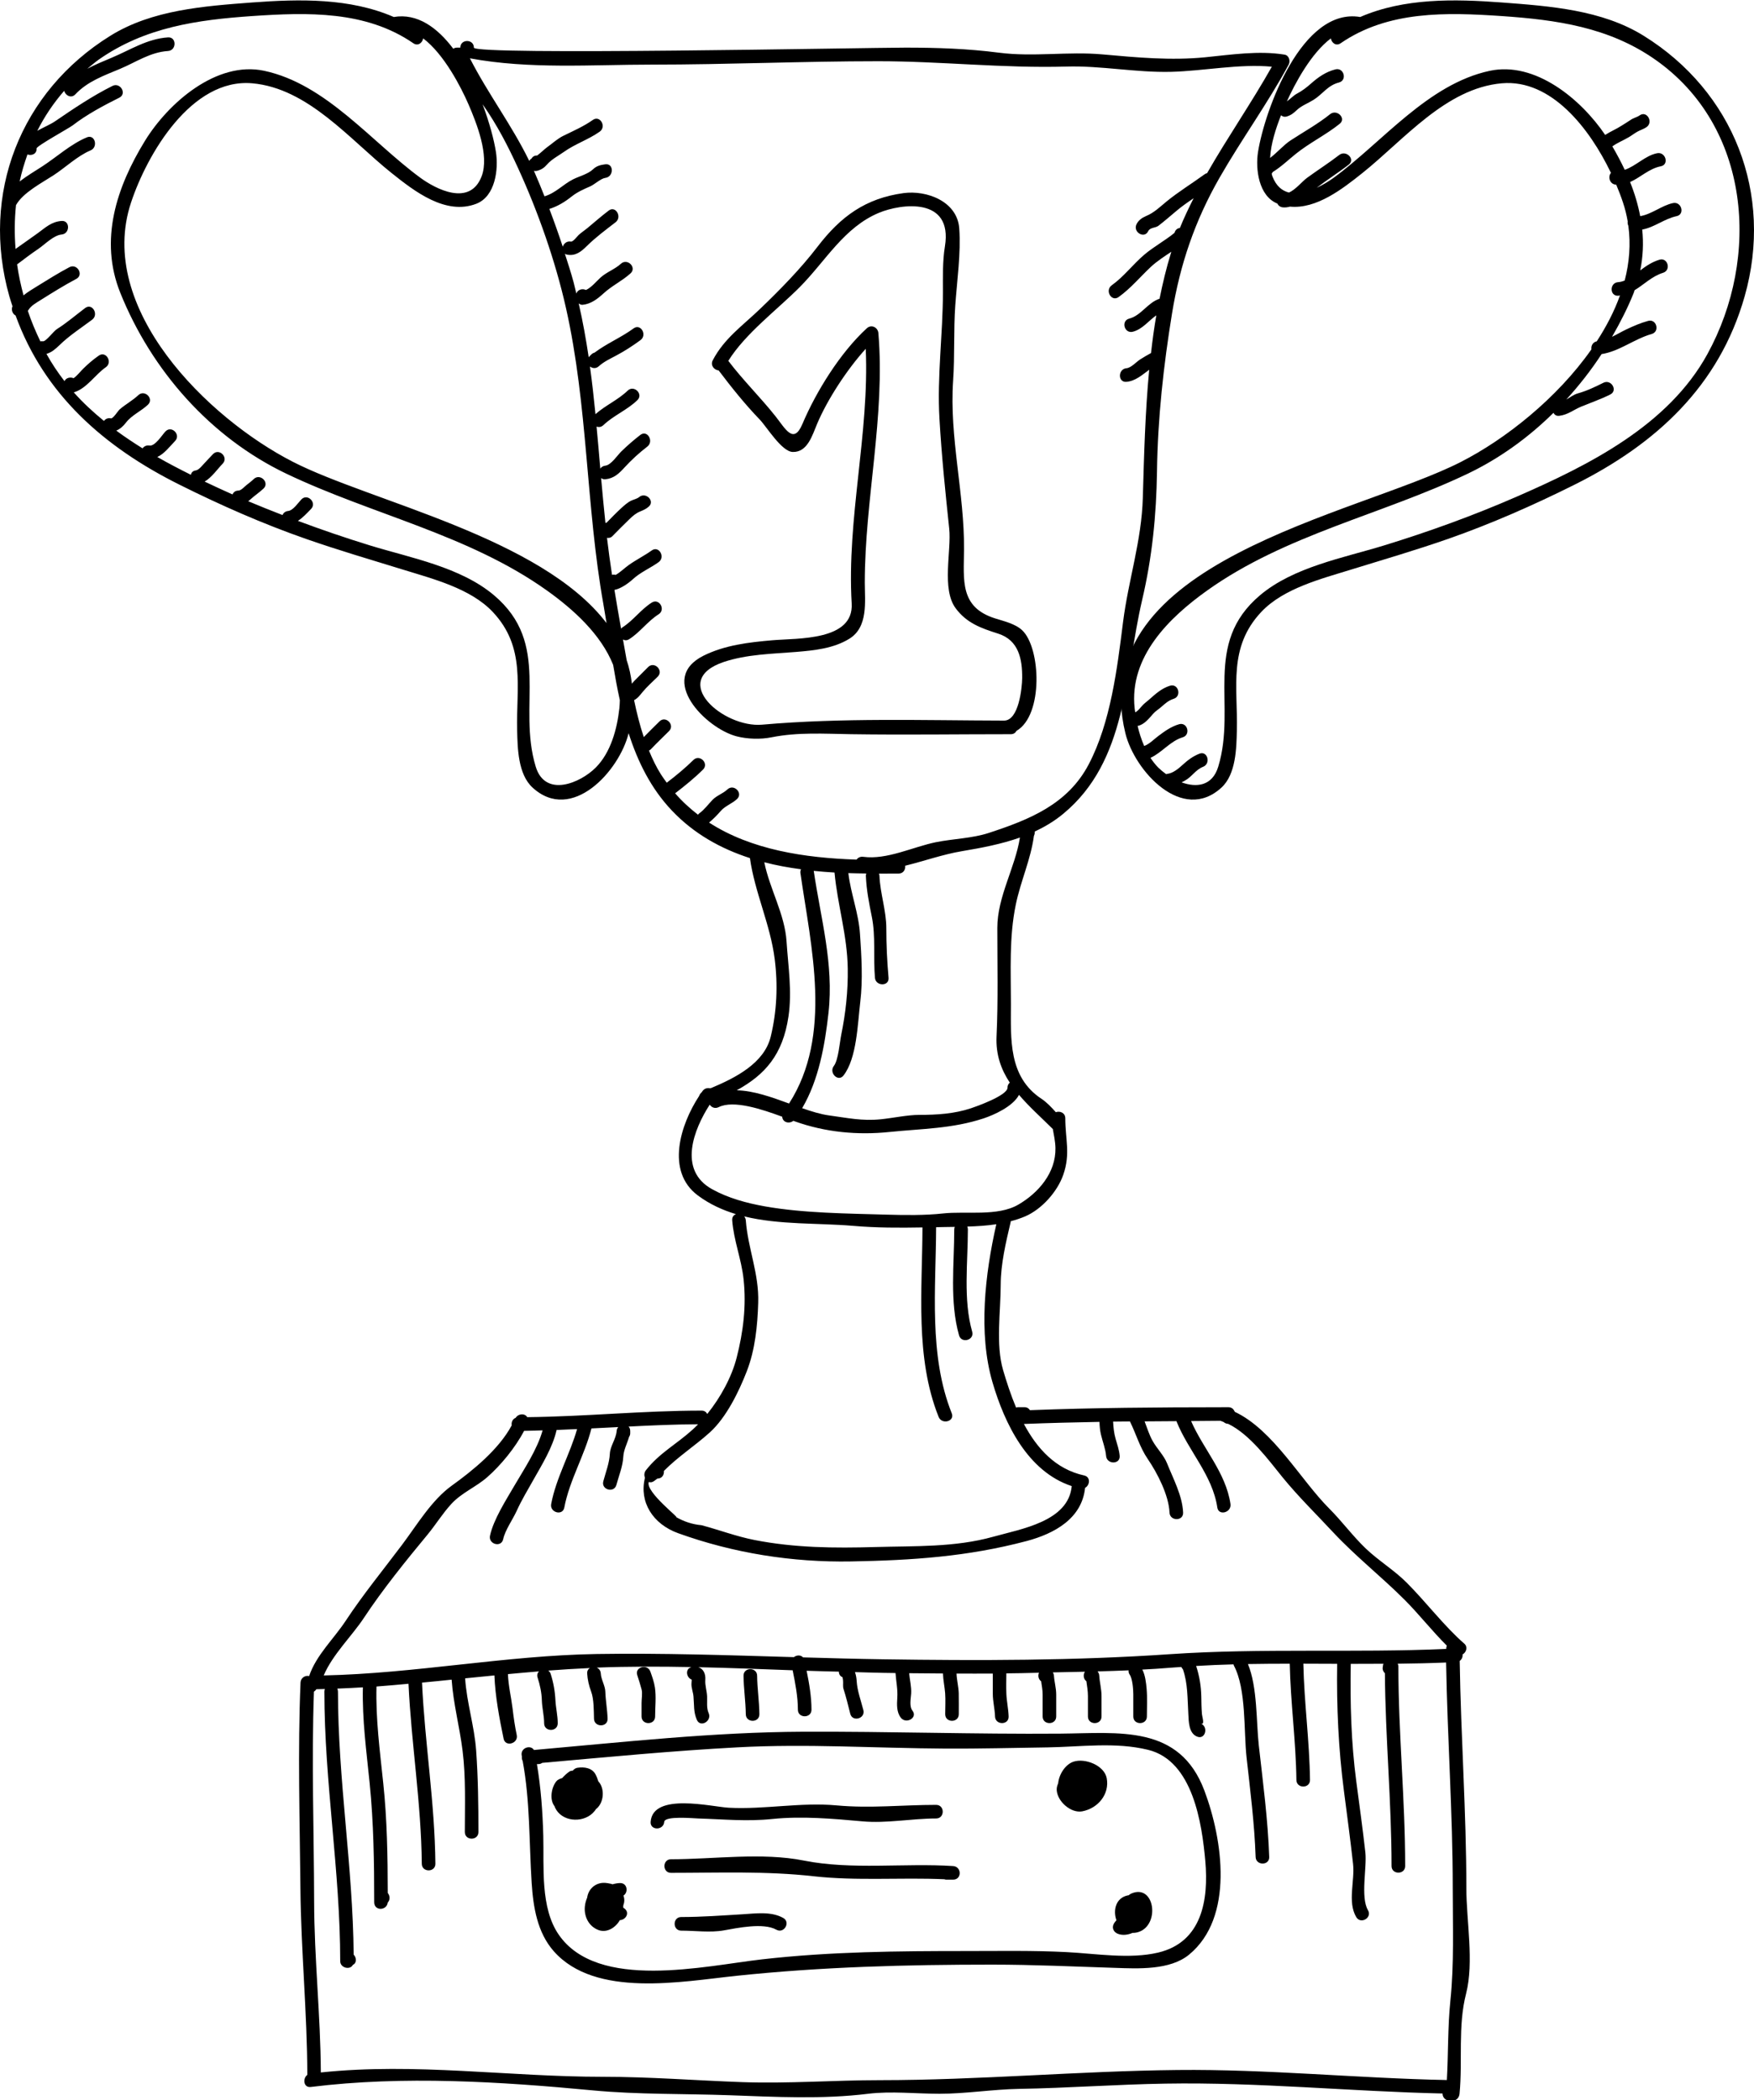 <?xml version="1.0" encoding="UTF-8"?>
<!DOCTYPE svg PUBLIC "-//W3C//DTD SVG 1.1//EN" "http://www.w3.org/Graphics/SVG/1.1/DTD/svg11.dtd">
<!-- Creator: CorelDRAW 2020 (64-Bit) -->
<svg xmlns="http://www.w3.org/2000/svg" xml:space="preserve" width="76.2mm" height="91.233mm" version="1.1" style="shape-rendering:geometricPrecision; text-rendering:geometricPrecision; image-rendering:optimizeQuality; fill-rule:evenodd; clip-rule:evenodd"
viewBox="0 0 7619.98 9123.34"
 xmlns:xlink="http://www.w3.org/1999/xlink"
 xmlns:xodm="http://www.corel.com/coreldraw/odm/2003">
 <defs>
  <style type="text/css">
   <![CDATA[
    .fil0 {fill:black;fill-rule:nonzero}
   ]]>
  </style>
 </defs>
 <g id="Слой_x0020_1">
  <g id="_2108085437888">
   <path class="fil0" d="M4362.66 3130.32c-350.76,-0.77 -704.24,-12.76 -1052.06,17.76 -167.14,14.7 -407.19,-191.35 -166.18,-272.43 99.61,-33.33 210.32,-35.18 314.25,-43.58 79.01,-6.55 161.73,-14.83 230.36,-56.77 83.89,-51 67.89,-162.69 67.89,-244.08 0,-360.33 89.36,-723.42 59.06,-1084.09 -2.28,-25.61 -30.73,-39.11 -50.44,-20.91 -114.75,105.35 -219.45,273.47 -279.62,415.68 -38.46,90.87 -74.1,20.48 -116.57,-33.11 -65.05,-82.16 -142.43,-157.99 -205.31,-241.26 74.31,-119.42 213.46,-222.61 311,-321.02 112.13,-113.08 191.88,-259.42 344.53,-322.53 94.05,-38.79 320.7,-70.82 285.49,146.35 -10.69,65.48 -8.49,133.49 -8.62,199.62 -0.31,182.86 -25.91,365.47 -15.13,548.85 9.26,159.96 25.51,318.08 42.38,477.4 10.25,96.09 -34.1,262.82 28.13,346.28 47.51,64.06 109.28,86.18 184.03,109.93 90.44,28.66 105.48,111.47 104.84,193.2 -0.56,43.27 -14.74,183.94 -78.03,184.71zm77.81 -392.61c-29.87,-28.11 -80.09,-39.45 -117.9,-51.43 -153.76,-48.71 -135.56,-165.41 -134.48,-298.56 1.97,-244.97 -64.19,-487.72 -47.39,-733.77 7.42,-108.97 1.64,-218.68 9.36,-327.87 7.63,-108.33 24.96,-226.22 17.24,-333.87 -8.4,-117.46 -141.47,-167.04 -242.56,-153.2 -164.23,22.55 -272.22,101.22 -372.14,231.53 -73.88,96.65 -164.41,188.85 -252.23,272.96 -75.86,72.68 -154.74,127.38 -203.89,221.65 -11.64,22.21 6.65,42.5 25.52,44.01 55.35,73.11 114.84,147.55 178.37,213.25 29.97,30.95 95.11,139.37 143.38,141 64.62,2.07 85.44,-73.32 106.57,-123.24 43.27,-102.55 127.72,-233.2 210.74,-324.84 16.13,368.98 -82.81,736.95 -61.03,1106.33 9.48,162.9 -234.59,150.27 -344.74,159.75 -101.9,8.8 -206.73,21.04 -299.11,67.12 -201.82,101.34 10.34,315.89 144.37,350.33 46.51,11.98 103.96,13.62 150.57,4.23 115.83,-23.1 229.59,-15.35 346.75,-13.62 230.88,3.4 462.45,0 693.89,0 12.08,0 19.92,-6.3 24.28,-14.49 117.68,-68.2 105.6,-361.32 24.43,-437.27z"/>
   <path class="fil0" d="M7417.49 1538.43c-170.41,310.33 -515.52,482.5 -826.71,618.4 -189.28,82.69 -382.15,152.53 -579.58,213.13 -176,53.83 -391.62,93.28 -536.89,215.62 -251.15,211.83 -100.45,477.5 -181.87,745.11 -25.69,84.44 -94.45,91.42 -159.19,68.01 5.13,-2.75 10.13,-5.47 15.38,-8.18 28.97,-15.91 45.96,-46.95 77.9,-59.4 34.87,-13.62 19.74,-70.83 -15.78,-56.99 -28.36,11.12 -51.34,28.45 -73.58,48.93 -16.89,15.6 -42.16,36.51 -66.25,38.7 -1.73,0.09 -2.94,0.87 -4.67,1.42 -12.75,-9.17 -24.64,-19.09 -34.65,-28.88 -12.54,-12.76 -23.54,-27.03 -33.58,-42.07 49.49,-22.55 86.64,-73.33 139.71,-89.14 36.6,-10.78 21.03,-67.67 -15.6,-56.86 -34.75,10.22 -62.08,30.17 -90.66,51.52 -16,11.89 -39.44,35.73 -60.78,42.93 -12.11,-27.98 -21.69,-57.42 -28.54,-87.16 28.75,-5.13 49.88,-32.81 68.07,-53.41 9.61,-10.87 23.88,-19.49 35,-29.28 16.12,-14.39 32.25,-28.45 53.28,-35 36.29,-11.12 20.91,-68.2 -15.81,-56.86 -36.82,11.3 -63.85,36.6 -92.17,61.56 -10.47,9.05 -20.82,16.34 -29.75,26.69 -7.97,8.92 -17.67,22.02 -29.09,27.24 -0.78,-5.78 -1.64,-11.65 -2.41,-17.21 -24.5,-223.5 148.84,-393.38 314.25,-511.5 340.41,-243.3 760.14,-329.94 1133.02,-508.1 138.84,-66.47 263.47,-157 372.35,-264.33 4.23,8.49 12.2,14.61 25.05,13.06 37.72,-4.45 62.33,-26.47 96.43,-40.43 42.16,-17.21 83.89,-31.69 125.1,-52.17 34.31,-17.02 4.26,-67.89 -29.75,-51 -36.17,18.07 -72.03,35.31 -111.13,46.18 -18.01,5.04 -33.58,17.33 -50.13,26.72 56.21,-61.68 107.86,-127.51 153.42,-197.47 77.03,-11.64 142.64,-66.25 217.6,-87.25 36.6,-10.26 21.13,-67.25 -15.69,-56.9 -33.36,9.14 -64.62,22.77 -95.57,37.5 -20.17,9.57 -40.21,21.68 -61.03,31.6 35.55,-61.81 68.01,-125.22 94.39,-191.14 1.52,-3.83 2.29,-7.63 3.68,-11.33 40.99,-24.62 75.64,-60.91 123.46,-75.52 36.41,-11.12 20.81,-68.11 -15.69,-56.87 -31.6,9.58 -57.21,26.69 -83.25,46.3 11.99,-59.61 14.71,-118.88 8.62,-177.38 52.29,-9.27 96.65,-47.08 149.37,-58.2 37.16,-7.72 21.47,-64.71 -15.69,-56.86 -48.89,10.35 -93.15,49.02 -142.51,56.77 -9.58,-50.04 -24.31,-99.7 -43.93,-148.1 45.01,-19.93 82.85,-58.63 133.38,-68.42 37.28,-6.98 21.37,-63.97 -15.79,-56.77 -50.99,9.7 -92.72,56.12 -140.78,72.03 -16.34,-34.44 -34.23,-68.45 -53.84,-101.68 21.59,-15.79 45.99,-25.18 69.75,-39.02 13.52,-7.72 25.72,-17.54 39.22,-25.05 12.85,-7.19 27.37,-11.21 39.57,-19.73 30.83,-21.78 1.42,-72.99 -29.87,-51 -12.2,8.62 -27.12,11.03 -39.44,19.86 -12.54,8.71 -26.26,16.65 -39.35,25.05 -23.63,15.35 -48.16,25.05 -71.05,40 -105.69,-156.17 -304.42,-320.7 -501.67,-278.42 -268.69,57.76 -464.62,308.17 -677.43,464.3 -19.4,14.06 -45.53,30.61 -74.41,43.93 45.44,-35 94.24,-65.61 139.67,-100.91 30.09,-23.54 -11.98,-64.96 -41.6,-41.73 -45.13,34.87 -93.28,65.36 -139.37,99.05 -22.79,16.87 -49.48,51 -78.79,64.16 -30.06,-7.38 -55.91,-28.33 -72.03,-70.4 -1.42,-3.67 -2.07,-7.84 -3.15,-11.64 1.85,-2.07 3.15,-4.7 4.57,-7.2 35.86,-21.77 68.66,-53.59 100.69,-79.22 60.05,-48.16 130.1,-81.92 190.36,-130.32 29.63,-23.75 -12.41,-65.36 -41.94,-41.6 -53.5,42.93 -113.67,76.04 -171.09,113.54 -29.31,18.84 -58.5,53.06 -89.45,76.48 3.15,-61.56 25.39,-129.76 47.51,-185.45 6.2,5.56 14.7,8.49 25.39,5.22 17.63,-5.22 29.31,-14.49 42.5,-27.12 20.14,-19.4 49.36,-30.09 72.77,-44.7 40.43,-25.05 61.47,-62.98 111.04,-75.7 36.94,-9.61 21.25,-66.6 -15.69,-56.9 -40.87,10.47 -73.54,33.02 -104.83,60.7 -20.27,17.97 -39.23,32.58 -63.42,45.43 -13.06,6.98 -28.1,22.77 -42.37,32.9 34.65,-77.04 104.92,-209.08 191.13,-273.7 3.03,18.97 22.11,34.97 42.25,21.25 206.95,-142.33 459.74,-134.48 700.32,-118.24 238.85,16.47 465.17,48.37 665.78,188.64 415.38,290.28 458.75,858.86 227.31,1279.98zm-276.32 -1382.75c-182,-113.32 -408.87,-129.14 -616.77,-144.92 -207.35,-15.48 -424.74,-19.62 -615.19,63.1 -252.91,-42.93 -414.85,404.26 -443.95,586.43 -11.64,74.1 2.63,190.8 83.8,223.94 4.35,8.37 11.98,15.35 23.88,16.56 10.78,1.08 21.12,-0.34 31.16,-3.16 115.4,11.22 228.72,-77.37 314.56,-145.91 180.45,-143.84 362.1,-368.52 605.74,-389.89 214.58,-18.85 381.71,196.13 474.13,389.24 -13.84,15.57 -6.65,48.93 21.56,51.21 0.43,0.22 0.98,0 1.32,0 11.31,26.82 21.25,52.64 29.19,76.91 9.27,27.37 15.91,55.05 20.7,82.6 -0.87,6.33 0,13.19 2.84,19.18 10.78,80 4.35,159.75 -15.91,237.65 -9.14,3.71 -18.41,6.42 -28.23,7.1 -37.9,2.07 -38.24,61.13 0,59.06 2.72,-0.22 5.03,-0.99 7.75,-1.42 -24.52,68.63 -59.27,135.44 -100.91,199.41 -17.63,3.58 -25.39,20.14 -23.19,34.87 -148.97,212.57 -373.34,390.21 -566.95,489.02 -454.29,231.87 -1640.16,430.85 -1457.74,1178.45 40,163.89 247.47,392.83 417.75,236.02 62.77,-57.86 64.87,-170.63 66.6,-248.65 4.48,-187.73 -38.8,-360.46 106.25,-514.31 96.43,-102.33 261.19,-143.84 389.43,-183.6 140.57,-43.27 281.79,-84.69 420.82,-133.15 187.3,-65.39 372.66,-147.12 550.17,-235.71 354.99,-177.08 628.5,-429.09 739.11,-817.35 126.95,-446.11 -47.84,-890.33 -437.92,-1132.68z"/>
   <path class="fil0" d="M6300.8 8693.19c-11.64,114.84 -8.71,228.81 -15.13,342.79 -389.56,-7.72 -779.42,-47.72 -1170.4,-43.58 -430.73,4.48 -861.45,44.13 -1292,44.13 -200.49,0 -398.79,15.7 -600.39,8.5 -200.71,-7.29 -402.41,-23.1 -602.99,-23.1 -410.93,0 -815.28,-62.12 -1226.09,-18.85 -1.3,-248.46 -28.66,-494.69 -29.1,-743.59 -0.64,-303.78 -11.64,-607.37 -0.86,-910.81 4.23,-2.63 7.85,-6.12 10.56,-10.38 12.33,-0.09 24.62,-0.74 36.95,-0.96 -1.43,3.15 -2.2,6.86 -2.2,11.09 0,392.74 68.88,780.1 68.88,1171.39 0,29.43 43.37,39.44 55.01,15.81 17.45,-7.97 16.25,-30.86 3.4,-44.36 -3.27,-382.26 -68.23,-759.71 -68.23,-1142.84 0,-5 -1.17,-9.14 -2.94,-12.85 37.16,-1.3 74.1,-3.49 111.17,-5.56 -3.27,141.22 15.35,275.37 29.4,415.81 17.43,172.94 19.83,344.55 19.83,518.14 0,38.15 54.27,37.04 58.85,0.99 11.67,-12.66 9.35,-30.52 0,-41.51 -0.31,-159.88 -2.72,-318.52 -19.62,-477.62 -14.7,-141.53 -33.02,-277.18 -29.31,-419.39 46.42,-3.27 92.72,-7.75 139.06,-11.89 12.29,260.97 55.35,519.34 57.73,782.04 0.33,38.03 59.39,38.03 59.05,0 -2.38,-264.46 -45.87,-524.56 -58.07,-787.05 43.06,-3.92 85.75,-8.49 128.68,-12.85 7.32,104.16 34.44,204.2 47.41,307.71 14.71,116.38 9.92,237.21 9.92,354.25 0,38.36 59.06,38.36 59.06,0 0,-118.24 -1.42,-236.23 -9.92,-354.25 -7.5,-105.92 -40.96,-207.26 -47.84,-313.48 42.41,-4.26 84.88,-8.62 127.16,-12.63 3.49,90.74 21.68,186.65 40,275.02 7.51,37.16 64.62,21.25 57.08,-15.82 -8.06,-38.02 -13.5,-76.38 -18.07,-115.27 -6.11,-50.01 -18.41,-98.93 -20.17,-149.62 44.79,-4.35 89.92,-8.06 134.8,-11.86 -6.21,6.3 -9.7,15.48 -6,26.69 10.47,32.89 17.67,65.48 18.54,100.35 1.08,33.11 9.91,65.05 9.91,98.5 0,38.15 59.06,38.15 59.06,0 0,-33.76 -8.06,-65.26 -9.92,-98.5 -1.97,-40.09 -8.49,-77.8 -20.69,-115.95 -2.07,-6.86 -6.12,-11.21 -10.6,-14.58 60.27,-4.69 120.53,-8.18 181.01,-11.03 -7.29,4.48 -12.54,12.02 -11.9,23.45 1.55,26.9 7.63,53.16 17.12,78.45 12.32,33.24 11.55,82.69 12.54,118.46 0.98,37.9 60.04,38.02 59.05,0 -1.2,-39.57 -8.61,-78.58 -9.91,-118.15 -0.77,-26.04 -18.19,-51.43 -19.71,-78.76 -0.77,-12.98 -8.31,-21.25 -17.54,-25.3 0.21,0 0.52,-0.09 0.86,-0.09 136.65,-5.22 273.61,-5.01 410.69,-2.29 -28.76,7.63 -22.68,45.78 1.08,54.58 0.12,0.56 -0.1,0.65 0,1.11 -0.31,5.01 -0.65,10.01 -1.08,14.8 -1.42,18.75 7.19,38.14 8.71,57.11 3.39,36.82 -0.53,67.46 14.82,102.08 15.48,34.66 66.35,4.61 51,-29.96 -9.92,-21.99 -5.65,-48.71 -6.64,-72.12 -0.99,-24.4 -9.49,-47.51 -7.76,-71.91 2.07,-27.58 -9.26,-48.49 -30.39,-55.16 136.52,3.06 273.29,8.31 409.82,13.4 11.43,55.91 22.76,115.18 22.76,171.31 0,38.14 59.06,38.14 59.06,0 0,-56.56 -9.79,-113.42 -21.13,-169.24 46.64,1.76 93.5,2.53 140.14,3.92 -0.22,10.26 4.79,19.53 15.69,24.1 0.22,0.65 -0.12,0.43 0.31,1.63 1.2,4.7 1.98,9.58 2.19,14.61 0.99,10.66 -1.54,23.85 1.86,34.32 11.33,35.64 20.38,72.03 29.4,108.32 9.27,36.82 66.26,21.22 56.99,-15.69 -10.56,-41.76 -26.78,-84.14 -29.19,-126.95 -0.65,-12.41 -2.93,-26.03 -7.41,-38.36 41.42,0.99 82.93,2.72 124.1,3.28 17.46,0.21 34.78,0.52 52.08,0.74 2.53,36.41 10.38,71.38 7.75,108.1 -1.85,28.88 -3.36,61.69 15.26,85.87 22.98,29.62 74.19,0.31 51,-29.87 -15.17,-19.7 -7.42,-51.86 -5.99,-75.05 1.73,-29.66 -6.21,-58.84 -8.71,-88.28 48.8,0.65 97.82,0.99 146.87,1.2 0.86,28.67 7.19,56.87 9.48,85.44 2.16,30.27 0.21,61.22 0.21,91.52 0,38.15 59.06,38.15 59.06,0 0,-30.52 0.34,-61 -0.21,-91.52 -0.87,-28.57 -8.62,-56.34 -9.58,-85.1 52.51,0.31 104.93,0.31 157.56,0l0 88.03c0,32.9 8.71,65.39 9.7,98.5 1.17,38.03 60.26,38.15 59.05,0 -0.98,-33.11 -8.49,-65.38 -9.82,-98.5 -1.2,-29.53 -0.31,-59.27 -0.09,-88.92 42.81,-0.43 85.19,-1.08 128.03,-2.38 4.57,-0.22 9.14,-0.22 13.84,-0.34 -5.56,12.76 -2.41,28.66 9.26,37.16 2.81,18.75 6.52,37.8 6.52,57.54l0 95.44c0,38.15 58.96,38.15 58.96,0l0 -95.44c0,-28.23 -7.96,-54.05 -9.82,-81.73 -0.21,-5.22 -2.16,-9.91 -4.57,-14.48 46.09,-1.12 92.51,-2.07 139.15,-2.97 -8.49,12.88 -6.52,31.94 6.33,41.42 3.06,21.34 6.77,42.72 6.77,64.62l0 88.58c0,38.15 59.05,38.15 59.05,0l0 -88.58c0,-30.18 -8.06,-58.72 -9.82,-88.59 -0.31,-7.19 -3.27,-13.74 -7.41,-18.84 45,-1.11 90.01,-2.75 134.92,-4.6 -0.99,5.77 0,12.11 4.57,18.66 12.41,17.54 15.69,64.49 15.69,85.09l0 96.86c0,38.15 59.06,38.15 59.06,0 0,-39.78 2.28,-80.52 -1.09,-120.09 -2.31,-25.91 -5.89,-59.58 -18.74,-83.76 39.75,-2.2 79.53,-4.27 118.76,-7.76 16.89,-1.51 33.88,-2.28 50.9,-3.49 1.61,3.93 3.8,7.32 6.74,9.82 21.68,62.43 19.52,127.82 23.44,193.21 1.94,34.19 1.3,84.66 38.33,99.46 35.55,14.39 50.56,-42.72 15.82,-56.78 19.05,7.76 5.99,-27.76 4.91,-42.68 -1.98,-24.74 -2.41,-49.48 -2.72,-74.23 -0.77,-45.31 -8.19,-90.43 -22.36,-133.25 54.05,-3.39 108.2,-5.46 162.46,-6.98 0.65,1.64 0.65,3.37 1.43,5.13 54.7,101.78 42.5,285.37 55.13,398.58 16.12,144.49 34.32,287.56 39.44,433.13 1.21,37.93 60.27,38.03 58.97,0 -5.69,-163.76 -27.15,-323.51 -45.34,-486.08 -11.22,-101.89 -5.44,-251.92 -47.08,-352.18 60.6,-1.2 121.08,-1.29 181.65,-1.42 3.49,168.8 26.81,336.15 28.88,504.95 0.44,38.15 59.49,38.15 59.06,0 -2.07,-168.89 -25.39,-336.27 -28.88,-505.04 49.05,0.09 97.98,0.31 146.9,0.52 -2.84,184.59 5.65,370.6 29.62,553.76 13.84,104.74 27.59,209.97 39.45,315.02 8.49,74.23 -25.18,165.19 13.83,231.44 19.31,32.81 70.3,3.06 51,-29.83 -33.33,-56.78 -3.92,-185.79 -11.43,-251.61 -11.55,-103.2 -26.04,-206.49 -39.57,-309.47 -22.11,-167.81 -26.9,-339.86 -23.84,-509.09 47.5,0.12 94.89,-0.22 142.39,-0.43 -0.96,1.98 -1.73,3.92 -2.07,5.9 -0.43,2.81 -0.86,5.77 -1.3,8.71 -1.73,11.21 2.72,20.17 9.36,26.69 1.86,279.71 28.88,558.44 28.88,837.51 0,38.12 59.18,38.12 59.18,0 0,-288.76 -29.52,-576.85 -29.52,-866.18 0,-5 -1.3,-9.14 -2.94,-12.85 70.15,-0.77 140.45,-2.28 210.28,-5.22 5.56,326.24 28.79,653.12 28.79,979.05 0,165.53 6.43,328.43 -10.38,491.98zm-4720.01 -1664.66c82.04,-124.33 182.83,-248.65 277.41,-362.96 35.73,-43.49 64.83,-91.31 103.19,-132.94 44.7,-48.16 106.47,-72.81 155.06,-115.28 58.96,-51.76 121.73,-127.72 160.4,-201.48 26.9,-0.21 53.5,-1.54 80.43,-2.19 -23.44,83.46 -80.43,168.15 -122.16,239.63 -36.6,62.98 -90.87,146.99 -106.35,217.82 -8.06,37.15 48.81,53.06 57.08,15.78 8.41,-39.75 41.86,-86.08 58.84,-123.46 21.16,-46.73 47.76,-90.65 72.81,-135.22 36.72,-65.05 83.89,-141.01 100.57,-216.19 29.74,-1.08 59.39,-2.59 89.02,-3.92 -31.17,109.74 -91.31,212.48 -112.56,325.37 -7.07,37.16 49.92,52.97 56.99,15.6 22.24,-118.58 88.49,-227.09 117.9,-343.78 38.79,-2.07 77.68,-3.83 116.47,-5.9 -3.7,4.48 -6.42,9.92 -6.95,16.99 -2.62,34.65 -27.79,64.83 -29.52,98.53 -2.07,41.17 -17.89,80.28 -28.45,120.06 -9.92,36.94 46.95,52.42 56.86,15.69 10.69,-40 27.8,-80.74 29.96,-122.38 1.42,-29.4 16.81,-56.98 25.08,-86.17 2.94,-4.26 5.01,-9.27 5.01,-15.91l0 -9.82c0,-8.37 -2.94,-14.58 -7.07,-19.15 100.35,-5.13 200.83,-9.61 301.92,-10.04 -7.94,8.18 -15.9,16.25 -24.06,23.54 -69.65,63.1 -144.18,101.43 -203.02,176.74 -7.39,9.48 -7.73,22.02 -3.8,32.46 -25.73,104.4 33.45,200.61 144.49,240.61 240.71,86.74 496.12,127.17 751.53,122.57 265.32,-4.89 504.83,-20.58 761.66,-88.47 123.46,-32.8 240.92,-99.15 254.42,-231.22 21.16,-11.21 25.17,-47.63 -4.36,-53.93 -123.55,-26.94 -204.5,-117.16 -261.4,-223.6 109.41,-4.35 218.81,-6.98 328.31,-9.05 0.65,18.53 2.07,36.73 6.42,54.92 6.89,29.96 19.95,62.55 22.36,92.94 2.81,37.59 61.87,37.93 59.06,0 -2.19,-26.16 -10.69,-49.36 -17.76,-74.31 -6.89,-23.97 -9.61,-49.49 -10.81,-74.63 24.43,-0.55 48.83,-0.25 73.14,-0.68 27.34,55.35 42.38,111.91 77.47,163.24 41.39,60.48 91.21,156.91 94.45,232.53 1.64,37.8 60.7,38.02 59.06,0 -3.15,-73.33 -43.03,-147 -70.05,-214.55 -13.41,-33.54 -44.02,-63.85 -61.9,-95.78 -14.92,-26.17 -24.19,-56.65 -35.4,-85.87 46.21,-0.53 92.39,-0.65 138.59,-0.96 0.22,0.43 0,0.74 0.22,1.3 51.34,128.24 156.26,233.17 177.17,374.08 5.69,37.47 62.55,21.56 57.11,-15.6 -20.48,-136.86 -117.8,-237.96 -171.08,-360.24 42.62,-0.43 85.09,-0.96 127.72,-1.08 4.69,1.54 9.36,3.92 14.27,5.68 5.12,4.79 11.98,7.29 19.27,7.63 94.61,46.08 175.44,157.56 235.92,231.97 69.31,84.88 145.48,159.1 220.23,239.41 98.59,105.35 208.77,191.56 310.11,292.87 62.43,62.46 120.4,136.87 183.51,199.2 -1.98,4.48 -2.75,9.26 -2.63,14.18 -399.9,17.85 -802,-4.36 -1201.56,22.98 -412.23,28.23 -829.64,28.23 -1243.08,22.11 -116.6,-1.73 -233.07,-4.91 -349.64,-8.28 -9.95,-11.33 -27.93,-10.47 -39.7,-1.08 -285.15,-8.4 -570.43,-18.1 -855.68,-13.62 -396.53,6.3 -789.58,84.66 -1186.95,93.16 38.02,-90.32 123.12,-172.05 174.45,-249.85zm1502.94 -805.92c71.6,-64.84 126.08,-176.53 160.74,-265.98 36.17,-93.37 46.42,-197.86 49.45,-297.14 4.14,-126.73 -44.67,-234.93 -53.93,-358.48 -0.65,-6.98 -3.37,-12.45 -6.98,-16.8 152.55,37.37 321.57,28.11 473.35,41.08 101.34,8.71 200.71,8.62 301.19,6.86 -0.77,272.86 -32.81,565.12 70.17,823.12 14.06,34.87 71.26,19.74 56.99,-15.69 -100.69,-252.23 -68.75,-541.34 -67.89,-808.39 9.7,-0.22 19.61,-0.56 29.62,-0.65 17.02,-0.34 34.13,-0.56 51.34,-0.77 -1.08,3.06 -2.2,6.55 -2.2,10.56 0,150.58 -20.69,314.16 20.82,460.6 10.35,36.72 67.34,21.13 57.11,-15.69 -39.78,-140.02 -18.74,-300.42 -18.74,-444.91 0,-4.48 -1.09,-8.4 -2.51,-11.86 42.29,-1.33 84.67,-3.83 126.09,-10.16 -49.15,216.95 -78.92,473.04 -16.68,686.38 52.72,180.23 152.64,387.8 344.33,451.21 -14.39,153.67 -218.59,185.7 -341.74,220.14 -166.36,46.39 -340.81,39.66 -511.9,44.54 -177.73,5.03 -349.34,3.83 -525,-30.61 -78.33,-15.35 -153.08,-43.92 -229.89,-64.19 -40.13,-3.7 -77.5,-16 -112.37,-36.6 29.22,15.04 -133.04,-107.89 -116.48,-151.04 6.86,2.41 14.7,1.76 22.89,-4.23 5.77,-4.26 10.25,-7.63 14.27,-10.69 0.12,0 0.21,0 0.21,0 20.73,0 29.75,-17.2 28.11,-33.11 60.91,-61.9 134.7,-108.88 199.63,-167.5zm9.91 -1056.52c-150.23,-83.15 -78.98,-261.18 -10.44,-367.19 7.94,11.52 22.77,18.72 38.8,10.78 64.92,-32.37 188.94,9.36 276.1,41.51 2.16,25.61 30.74,31.82 48.5,17.86 2.16,0.89 5,1.85 7.07,2.62 133.71,47.51 272.52,60.14 410.25,45.87 141.22,-14.49 273.39,-14.05 410.03,-59.37 43.71,-14.51 126.61,-51.42 152.99,-101.89 44.23,52.07 97.33,99.15 146.9,148.41 4.67,26.81 10.78,53.5 11.43,82.5 2.07,107.65 -74.31,195.37 -161.39,245.93 -90.22,52.42 -227.18,27.34 -327.44,38.36 -79.63,8.59 -164.75,7.38 -244.6,5.1 -171.95,-5.1 -360.02,-6.09 -529.13,-35.95 -78.68,-14.06 -158.89,-35.62 -229.07,-74.54zm331.8 -750.54c16.03,-109.74 -1.18,-216.39 -8.37,-325.27 -7.54,-119.2 -73.24,-227.74 -96.65,-344.43 52.08,13.53 105.36,23.23 159.5,30.39 -2.28,5.04 -3.58,10.38 -2.59,16.59 45.96,320.98 141.09,703.9 -49.36,1001.04 -75.74,-27.68 -153.88,-55.88 -227.42,-57.42 122.16,-67.25 200.27,-153.42 224.89,-320.9zm-344.99 -842.18c18.75,-15.6 35.31,-32.58 51.46,-51.21 18.29,-20.94 49.14,-31.51 69.93,-51 27.8,-26.16 -14.05,-67.79 -41.73,-41.76 -19.49,18.32 -46.42,26.29 -64.49,45.13 -19.18,19.71 -34.87,42.38 -57.54,58.63 -2.63,1.73 -3.93,3.92 -5.78,6.08 -35.3,-27.33 -68.97,-57.85 -99.27,-93.03 42.07,-32.28 83.36,-65.73 121.08,-102.98 27.12,-26.81 -14.49,-68.42 -41.73,-41.73 -36.2,35.61 -75.43,67.98 -115.83,98.72 -8.53,-11.77 -17.02,-23.42 -25.08,-35.96 -20.7,-32.71 -37.25,-67.67 -52.08,-103.63 2.84,-1.51 5.78,-3.15 8.4,-5.99 25.82,-27.46 52.17,-52.07 78.77,-78.79 26.9,-26.91 -14.92,-68.76 -41.73,-41.82 -22.98,22.85 -45.66,44.88 -68.11,67.98 -17.42,-52.29 -30.83,-106.35 -42.07,-160.4 15.17,-7.51 26.16,-22.12 36.63,-35.09 19.71,-23.97 44.02,-45 66.04,-66.9 27,-27.03 -14.82,-68.76 -41.76,-41.73l-59.06 59.06c-4.14,4.04 -7.5,8.71 -11.33,13.28 -4.36,-35.62 -11.65,-69.84 -22.77,-102.43 -5.22,-29.96 -10.56,-59.7 -16,-89.66 7.73,4.14 16.99,4.91 26.78,-1.3 47.63,-30.3 80.44,-78.15 127.94,-108.23 32.15,-20.35 2.5,-71.47 -29.74,-50.87 -47.73,30.18 -80.44,78.02 -127.94,108.1 -2.29,1.52 -3.8,3.37 -5.34,5.01 -9.92,-55.91 -19.62,-112.03 -28.76,-168.25 27.15,-4.91 60.04,-28.23 79.66,-46.08 33.02,-30.64 75.95,-48.4 112.12,-74.32 30.61,-22.02 1.42,-73.23 -29.74,-50.99 -32.81,23.41 -69.1,41.17 -101.9,64.83 -16.22,11.65 -34.97,30.3 -54.8,41.39 -4.14,-1.08 -8.49,-1.51 -13.4,-0.86 -1.08,0.12 -1.52,0.55 -2.5,0.77 -8.07,-53.5 -15.6,-107.24 -21.81,-160.74 8.31,0.99 16.68,-0.22 23.44,-7.41 24.19,-25.15 48.93,-49.02 73.76,-73.55 14.27,-14.05 29.22,-26.81 48.06,-34.31 13.62,-5.44 24.53,-10.48 35.65,-20.05 29.19,-24.53 -12.88,-66.16 -41.64,-41.64 -8.71,7.2 -23.32,10.26 -33.57,15.05 -16.44,7.62 -31.17,21.37 -44.57,33.45 -22,20.38 -42.48,41.29 -63.2,62.76 -1.64,0.22 -3.24,0.34 -4.79,0.77 -6.76,-65.05 -13.06,-130 -18.75,-194.93 4.6,3.71 10.47,5.99 18.32,5.31 37.5,-3.67 59.49,-25.05 83.8,-51.73 29.96,-32.59 63.41,-63.2 98.5,-90.13 29.87,-22.89 0.43,-74.2 -29.96,-51 -28.67,22.02 -55.79,45.78 -82.07,71.04 -16.99,16.47 -45.31,60.17 -70.27,62.67 -10.04,1.08 -17.21,6.21 -21.9,12.85 -5.22,-60.78 -10.35,-121.69 -16.12,-182.51 9.48,3.27 20.13,2.5 29.52,-6.3 44.36,-42.41 103.08,-65.39 147.43,-108.33 27.68,-26.37 -14.18,-67.98 -41.73,-41.73 -42.07,40.65 -96.55,63.76 -140.01,102.3 -6.89,-69.18 -14.52,-138.25 -23.97,-207.01 10.56,8.16 25.61,10.44 38.45,-1.11 21.35,-19.39 48.28,-32.03 73.55,-45.43 37.5,-19.83 73.33,-42.94 107.55,-68.11 30.3,-22.33 0.99,-73.54 -29.87,-51 -53.37,39.23 -117.25,65.73 -170.19,105.61 -4.48,1.08 -8.83,3.15 -12.97,7.29 -3.15,3.27 -6.52,6.55 -9.92,9.82 -0.99,0.96 -1.2,2.16 -1.94,3.24 -11.77,-78.45 -25.61,-156.66 -43.59,-234.46 4.88,4.01 10.88,6.73 17.21,6.08 37.03,-3.8 64.62,-25.82 91.52,-50.22 36.29,-33.15 80.31,-53.5 116.6,-86.43 28.11,-25.69 -13.84,-67.33 -41.85,-41.73 -26.91,24.53 -62.55,36.08 -89.24,60.61 -17.2,15.56 -38.89,42.71 -62.76,53.49 -14.83,-7.41 -35.96,-2.28 -41.73,15.35 -4.26,-16.21 -7.41,-32.58 -11.77,-48.71 -11.21,-41.08 -24.4,-82.59 -37.93,-123.98 3.06,1.73 6.21,3.28 10.35,3.92 36.2,6.31 60.26,-13.09 84.91,-37.49 37.37,-37.04 82.9,-71.04 124.85,-103.29 29.65,-22.77 0.43,-74.1 -29.75,-50.9 -31.6,23.96 -61.22,50.13 -91.74,75.42 -12.84,10.66 -26.81,19.49 -39.13,30.92 -5.99,5.78 -24.06,30.09 -33.45,28.45 -17.98,-3.15 -30.7,8.49 -35.31,22.24 -18.06,-55.04 -37.59,-109.96 -58.16,-164.11 36.05,-11.33 67.34,-30.51 96.96,-54.14 24.09,-19.09 51.89,-31.51 79.87,-43.59 19.31,-8.4 46.65,-34.56 66.26,-37.15 37.37,-4.7 37.71,-63.88 0,-59.06 -20.05,2.72 -37.5,6.52 -52.73,21.13 -22.58,21.59 -59.39,30.3 -86.85,43.92 -43.59,21.77 -76.05,59.8 -124.23,73.88 -0.1,0.09 -0.31,0.22 -0.44,0.22 -13.71,-34.35 -27.55,-68.54 -42.06,-101.78 -1.09,-2.96 -2.6,-5.77 -4.02,-8.74 4.02,0.77 8.28,0.99 13.07,-0.09 19.52,-4.91 31.59,-13.19 44.78,-28.45 19.09,-21.77 49.27,-37.47 72.81,-54.14 48.58,-34.66 106.22,-53.07 155.27,-87.73 30.73,-21.8 1.42,-73.01 -29.87,-50.87 -39.97,28.11 -84.23,47.38 -127.91,68.76 -25.29,12.2 -48.4,33.88 -71.16,50.1 -9.7,6.89 -27.37,24.18 -42.5,35.52 -9.79,-0.43 -19.4,3.71 -24.62,13.31 -4.79,2.72 -7.85,6.3 -10.04,10.23 -76.04,-156.02 -179.46,-291.92 -257.79,-445.65 258.78,48.15 528.37,27.33 790.76,27.33 327.96,0 655.53,-14.7 983.83,-14.7 273.61,0 543.41,31.17 816.8,23.2 151.69,-4.36 301.61,26.59 454.51,22.89 140.66,-3.49 296.06,-35.62 438.02,-22.34 -88.68,157.35 -192,306.32 -281.36,462.55 -3.37,0.77 -7.07,2.19 -10.78,4.91 -55.01,40.09 -112.89,75.3 -165.74,118.45 -29.41,24.19 -53.72,48.59 -89.24,63.2 -17.11,7.29 -33.02,18.62 -40.95,35.64 -16.25,34.32 34.65,64.28 50.87,29.84 8.18,-16.9 31.6,-13.5 44.57,-23.54 26.25,-20.26 51.33,-41.94 76.6,-63.29 24.09,-20.5 49.91,-38.48 76.17,-56.24 -21.25,42.16 -41.73,85 -59.61,129.02 -12.95,1.63 -20.57,10.47 -23.2,21.15 -41.85,34.32 -89.88,59.8 -131.3,94.89 -49.58,42.07 -88.5,95.13 -141.65,133.16 -30.74,22.02 -1.3,73.23 29.74,51.12 52.85,-37.81 93.37,-87.29 140.45,-131.43 27.15,-25.05 58.19,-45 88.92,-65.48 -0.43,2.07 -1.42,3.92 -1.97,6.11 -20.05,64.71 -35.74,130.97 -49.36,197.99 -51.65,16.99 -80.1,73.21 -131.83,86.4 -36.85,9.48 -21.25,66.34 15.69,56.98 42.04,-10.78 68.42,-47.93 102.08,-71.25 -9.36,54.05 -16.89,108.75 -22.98,163.76 -15.9,8.5 -31.16,17.76 -46.76,27.46 -17.21,10.78 -39.45,36.85 -60.02,38.58 -37.59,3.37 -37.93,62.55 0,59.06 38.58,-3.28 67.86,-29.65 98.81,-52.42 -17.63,186.22 -22.42,374.21 -27.67,555.82 -5.22,187.34 -62.77,357.41 -85.87,540.04 -25.39,201.36 -53.71,436.29 -149.16,618.16 -91.64,174.79 -259.24,240.58 -434.43,298.13 -71.82,23.53 -154.63,25.17 -228.94,40.09 -100.26,20.29 -213.16,77.5 -316.45,63.54 -12.84,-1.73 -22.76,4.04 -29.18,12.2 -224.71,-7.42 -457.02,-42.38 -640.31,-160.93zm-925.98 -2913.08c-8.28,-52.84 -28.2,-128.24 -57.94,-207.25 0.52,0.77 1.17,1.85 1.73,2.5 61.25,87.2 108.41,178.59 152.77,275.58 86.42,188.41 161.91,403.39 207.47,605.74 95.87,424.95 86.86,861.7 162.99,1288.94 4.7,26.69 9.27,53.84 13.53,81.08 -284.63,-373.86 -1024.6,-527.93 -1361.74,-700.22 -370.81,-189.38 -857.45,-667.3 -703.81,-1127.47 69.31,-208.55 261.53,-540.56 526.2,-517.36 243.55,21.37 425.3,246.05 605.53,389.89 99.14,79.1 235.02,185.23 368.52,133.25 82.37,-32.25 96.52,-150.14 84.75,-224.68zm536.24 2416.96c-9.82,88.9 -37.06,191.32 -102.45,257.05 -67.99,68.2 -219.67,131.4 -260.85,-3.61 -81.39,-267.61 69.53,-533.28 -181.65,-745.11 -145.23,-122.34 -360.77,-161.79 -536.86,-215.62 -106.34,-32.68 -211.05,-68.45 -314.68,-107.21 21,-13.41 38.67,-32.71 56.99,-51.56 26.56,-27.36 -15.17,-69.18 -41.76,-41.85 -14.37,14.83 -35.74,48.28 -57.95,50.47 -12.2,1.3 -20.17,8.59 -24.43,17.55 -49.88,-19.31 -99.46,-39.14 -148.82,-59.96 2.38,-1.85 4.88,-3.49 7.17,-5.65 18.65,-17.54 40.43,-31.6 59.18,-49.14 27.8,-26.04 -14.18,-67.77 -41.95,-41.85 -9.7,9.39 -20.17,17.45 -30.73,25.6 -10.78,8.06 -23.54,24.62 -36.94,24.84 -12.97,0.34 -20.91,7.53 -25.05,16.67 -40.22,-17.97 -80.53,-36.5 -120.96,-55.78 30.52,-17.42 56.99,-56 78.33,-77.8 26.72,-27.25 -15.13,-69.07 -41.82,-41.73 -13.31,13.49 -25.94,27.89 -39.01,41.51 -8.96,9.39 -22.79,27.8 -36.42,29.65 -12.94,1.73 -19.05,9.79 -20.69,18.97 -49.02,-24.53 -97.95,-49.83 -146.01,-77.38 30.3,-13.96 52.51,-43.8 77.16,-69.53 26.56,-27.33 -15.17,-69.09 -41.64,-41.63 -14.48,15.04 -45.22,65.39 -69.74,61.37 -13.28,-2.19 -23.54,3.71 -29.96,12.2 -38.89,-24.43 -77.38,-49.79 -114.1,-77.03 15.91,-6.55 29.65,-18.53 41.64,-34.13 24.74,-32.9 65.91,-50.01 95.78,-78.24 27.8,-26.13 -14.06,-67.77 -41.73,-41.61 -24.74,23.11 -54.7,39.32 -80.52,61.35 -7.76,6.33 -28.67,41.42 -38.49,39.32 -13.38,-2.94 -23.75,2.75 -30.18,11.33 -46.85,-38.45 -91.3,-79.19 -131.09,-124.2 55.05,-15.59 93.41,-77.59 138.84,-108.88 31.17,-21.34 1.64,-72.67 -29.86,-50.99 -25.05,17.33 -47.73,36.94 -69.41,58.41 -9.26,9.05 -25.39,29.87 -40.43,39.9 -14.05,-6.02 -32.46,-2.1 -39.54,12.73 -28.66,-36.94 -54.7,-75.83 -77.71,-117.25 -0.22,-0.31 -0.31,-0.86 -0.43,-1.17 21.37,-5.9 38.92,-20.82 56.46,-37.84 42.59,-41.73 94.15,-74.75 141.87,-110.58 30.05,-22.45 0.74,-73.67 -29.96,-50.99 -40.56,30.51 -80,64.61 -122.94,91.73 -15.13,9.61 -48.06,55.04 -60.91,53.07 -3.92,-0.65 -7.5,-0.22 -11.12,0.34 -20.69,-43.15 -39.53,-87.42 -54.58,-132.85 0.44,-0.65 1.21,-0.87 1.64,-1.73 12.2,-20.82 34.23,-32.25 54.49,-45.13 50.34,-31.6 101.87,-63.84 154.41,-91.61 33.88,-17.67 3.92,-68.66 -29.87,-50.9 -48.28,25.51 -95.23,55.04 -141.78,83.8 -19.49,12.1 -39.22,23.75 -57.08,38.23 0,0 -0.34,0.34 -0.43,0.44 -11.68,-44.45 -21.68,-89.24 -27.89,-134.67 30.48,-23.11 60.78,-46.09 92.51,-67.56 27.76,-18.87 66.56,-59.27 100.44,-62.11 37.72,-3.15 37.93,-62.21 0,-59.06 -44.57,3.71 -68.85,28.23 -103.41,53.28 -32.03,23.11 -64.15,45.44 -96.31,68.33 -4.91,-63.63 -4.69,-127.38 1.95,-190.27 29.99,-54.15 112.25,-96.65 162.59,-129.45 51.77,-33.54 104.16,-84.32 161.05,-108.2 34.75,-14.36 19.61,-71.35 -15.6,-56.86 -70.05,29.09 -131.18,85.43 -194.59,126.6 -29.74,19.28 -65.61,40.44 -97.54,64.96 8.52,-40 20.29,-78.89 33.91,-117.25 17.76,6.64 41.08,-1.85 39.66,-26.16 -0.65,-10.35 141.65,-88.37 157.34,-100.57 59.59,-46.21 134.58,-86.3 202.22,-119.97 33.89,-17.11 4.05,-67.98 -29.96,-50.99 -87.5,43.67 -169.42,99.05 -250.28,154.28 -18.32,12.54 -48.83,25.39 -76.29,40.77 31.07,-62.02 70.17,-120.09 116.82,-173.8 4.91,19.92 30.51,34.65 48.61,15.25 52.94,-56.33 124.2,-81.41 193.85,-110.51 69.41,-29.07 131.18,-72.68 208.65,-77.68 37.71,-2.51 37.93,-61.56 0,-59.15 -91.52,6.2 -163.12,54.24 -245.71,88.8 -35.86,15.04 -71.48,29.62 -104.93,47.5 16.68,-13.62 32.47,-27.58 50.44,-40.3 200.83,-140.27 426.84,-172.17 666,-188.64 240.49,-16.24 493.4,-24.09 700.1,118.24 20.27,13.72 39.45,-2.28 42.5,-21.25 90.66,68.11 164.33,211.4 196.79,286.15 34.87,80.83 91.95,222.39 57.2,313.13 -51.08,133.38 -200.27,54.61 -266.62,5.9 -212.72,-156.13 -408.74,-406.54 -677.46,-464.3 -208.12,-44.79 -418.19,141 -518.54,304.24 -123.46,200.93 -199.53,430.39 -107.12,660.1 135.32,336.71 391.29,627.98 721.01,785.63 372.79,178.16 792.52,264.8 1133.15,508.1 114.93,82.17 233.6,189.5 287.01,322.53 8.49,51.25 17.85,102.77 29.09,153.33 -0.34,11.77 -0.77,23.54 -2.07,35.64zm1641.99 953.88c0,157 3.93,314.59 -3.4,471.5 -3.58,79.19 20.05,143.59 57.55,200.49 -5.78,5 -9.92,12.08 -9.92,21.99 0,34.32 -139.36,82.93 -158.64,89.36 -73.35,24.31 -148.63,28.76 -225.23,28.76 -50.47,0 -113.76,13.74 -166.39,19.08 -80.86,8.37 -144.49,-5.9 -224.49,-16.68 -36.82,-5 -76.48,-17.32 -117.34,-31.5 72.46,-122.9 98.93,-275.24 114.4,-413.83 23.88,-212.91 -33.88,-410.81 -64.06,-617.08 30.09,3.06 60.14,5.35 90.23,7.2 13.18,140.88 55.56,272.95 57.54,417.75 1.3,97.86 -8.83,191.48 -28.45,287.69 -6.42,31.48 -12.54,109.72 -31.81,134.58 -23.11,29.62 18.5,71.69 41.73,41.73 58.4,-75.18 61.56,-226.56 72.89,-319.5 11.65,-96.87 5.34,-197.99 -1.2,-295.07 -6,-91.21 -40,-174.67 -50.57,-264.68 26.17,0.99 51.99,1.3 77.93,1.64 -1.2,3.06 -1.85,6.33 -1.85,10.13 2.38,60.69 13.93,119.32 26.04,178.81 16.77,83.15 6.08,178.93 13.4,264.24 3.37,37.5 62.43,37.93 59.15,0 -6.42,-72.55 -9.79,-142.73 -9.79,-215.53 0,-76.7 -26.72,-150.49 -29.74,-227.52 0,-3.58 -1.11,-6.55 -2.2,-9.48 28.98,0 57.76,0 85.87,-0.31 20.91,-0.34 29.87,-18.23 28.02,-34.01 82.9,-20.48 165.83,-49.79 245.8,-63.1 86.64,-14.58 172.17,-30.83 252.82,-59.37 -21.16,132.51 -98.29,256.71 -98.29,392.71zm2037.63 4170.08c0,-328.21 -23.84,-657.6 -28.88,-986.03 9.18,-6.42 13.62,-17.42 12.54,-28.01 16.25,-8.93 23.63,-32.78 7.72,-46.64 -88.24,-76.82 -167.25,-182.06 -251.05,-265.64 -53.16,-53.4 -121.91,-95.13 -177.17,-147.76 -56.56,-54.06 -103.2,-118 -158.55,-173.47 -124.63,-124.54 -243.21,-341.62 -410.56,-420.5 -1.11,-2.94 -2.75,-5.66 -4.82,-8.37 -0.65,-0.99 -1.08,-2.07 -2.07,-2.97 -0.09,-0.09 -0.21,-0.22 -0.3,-0.31 -4.7,-4.91 -11.46,-8.4 -20.39,-8.4l-29.62 0c-0.34,0 -0.56,0.12 -0.9,0.12 -277.96,0.1 -554.74,2.29 -831.93,12.85 -4.57,-7.41 -12.1,-12.97 -23.53,-12.97l-29.53 0c-2.41,0 -4.79,0.77 -7.11,1.42 -22.98,-54.92 -41.29,-111.04 -56.52,-163.12 -32.49,-111.47 -10.26,-254.54 -10.26,-369.82 0,-90.22 22.68,-185.26 43.25,-272.73 0.34,-1.42 0,-2.41 0.12,-3.62 21.34,-5.56 42.5,-12.41 62.98,-21.12 71.91,-30.95 139.71,-106.91 165.4,-180.45 32.16,-92.08 8.84,-154.41 8.84,-245.71 0,-24.09 -23.75,-32.8 -41.08,-26.38 -19.49,-21.59 -39.66,-43.27 -62.21,-58.07 -145.26,-95.9 -132.94,-261.09 -132.94,-411.58 0,-144.37 -8.28,-289.72 21.13,-431.93 20.91,-102.08 65.05,-195.8 78.79,-298.68 2.07,-4.02 3.49,-8.37 3.49,-13.72l0 -5.34c43.37,-20.26 85.19,-44.79 124.11,-77.16 278.61,-230.33 266.31,-602.99 342.7,-929.25 43.46,-185.24 61.65,-367.75 64.4,-557.56 3.15,-231.44 28.2,-459.08 65.48,-687.68 34.66,-211.92 99.03,-400.98 205.71,-587.55 95.57,-167.04 209.11,-322.74 300.85,-492.28 8.28,-15.26 1.97,-40.09 -17.55,-43.37 -112.12,-18.32 -232.74,0.22 -344.86,11.43 -149.83,14.83 -297.26,0.86 -445.55,-12.42 -150.05,-13.74 -301.19,11.86 -450.47,-7.5 -135.87,-17.55 -269.25,-22.03 -405.99,-22.03 -162.68,0 -1875.31,34.54 -1875.31,0 0,-38.24 -58.93,-38.24 -58.93,0l-14.83 0c-6.52,0 -11.55,2.07 -15.69,4.92 -69.75,-92.51 -156.48,-155.28 -258.56,-137.95 -190.49,-82.72 -407.75,-78.58 -615.01,-63.1 -207.9,15.78 -434.86,31.6 -616.73,144.92 -390.21,242.35 -565,686.57 -438.05,1132.68 4.05,14.18 8.83,28.11 13.4,42.17 -6.54,14.51 -0.34,33.14 13.41,40.12 124.11,342.02 383.13,570.96 712.3,735.06 177.51,88.59 362.62,170.32 550.26,235.71 138.94,48.46 279.94,89.88 420.63,133.15 128.47,39.76 293.1,81.27 389.65,183.6 145.02,153.85 101.65,326.58 106.13,514.31 1.85,78.02 3.71,190.79 66.69,248.65 170.19,156.81 377.57,-72.13 417.54,-236.02 39.66,123.68 96.43,239.63 188.29,336.37 95.91,101.13 212.72,165.53 338.78,206.27 20.81,148.75 88.36,287.35 107.55,438.17 14.39,112.34 9.6,227.09 -17.21,337.23 -27.89,115.61 -152.89,179.03 -258.9,223.51 -1.98,0.09 -3.49,0.64 -5.34,0.95 -11.12,-2.38 -23.66,0.56 -31.94,11.99 -1.42,1.97 -2.59,3.92 -3.92,5.77 -5.22,4.05 -8.84,9.61 -11,15.91 -80.74,122.81 -146.44,326.58 -5.77,431.75 50.99,38.02 107.11,63.63 165.95,81.48 -9.91,3.49 -17.45,12.2 -16.46,26.5 6.64,88.37 40.31,169.11 49.58,257.26 12.41,115.06 -1.64,228.48 -30.3,340.08 -21.22,82.81 -69.29,172.04 -127.69,244.2 -4.36,-8.31 -12.11,-14.61 -24.41,-14.61 -253.89,0 -503.96,25.82 -757.52,28.44 -10.59,-17.66 -38.48,-15.9 -50.56,3.03 -13.53,5.25 -19.09,19.4 -17.02,32.59 -56,105.14 -171.61,198.11 -260.29,261.83 -87.5,62.89 -151.81,171.43 -215.01,255.66 -82.68,110.05 -170.31,216.92 -246.05,331.79 -52.08,78.98 -128.25,149.07 -158.73,239.94 -17.24,-4.48 -36.42,7.94 -37.28,27.89 -12.64,298.56 -3.15,597.68 -0.44,896.33 2.51,270.58 29.32,538.4 29.87,808.08 -21.03,16.03 -16.46,56.56 15.01,52.64 402.19,-49.89 823.13,-23.2 1225.54,14.82 195.39,18.41 396.41,14.06 592.88,21.04 200.84,7.19 403.06,18.31 603.02,-6.34 99.93,-12.29 209.42,0 310.12,0 113.97,0 230.79,-19.27 345.51,-21.25 212.6,-3.58 424.42,-19.49 636.47,-22.85 402.31,-6.77 801.87,33.97 1203.41,42.93l0 1.17c0,16.04 13.41,29.53 29.41,29.53l14.73 0c17.21,0 28.11,-13.62 29.62,-29.53 13.84,-143.38 -8.06,-293.09 28.45,-435.08 34.97,-136.74 1.08,-317.31 1.08,-459.39z"/>
   <path class="fil0" d="M5031.81 8482.22c-124.01,29.53 -272.09,4.48 -397.4,-1.94 -144.58,-7.54 -289.63,-4.7 -434.65,-4.7 -299.11,0 -591.9,2.29 -889.47,36.17 -248.25,28.23 -713.72,138.6 -883.17,-107.55 -80.53,-116.91 -63.32,-294.08 -66.91,-428.87 -2.84,-105.39 -10.34,-208.68 -27.67,-311.88l6.86 0c6.54,0 11.89,-2.28 16.24,-5.34 282.75,-25.05 565.19,-52.29 848.61,-67.43 301.93,-16.24 601.6,3.8 903.22,5.44 147.74,0.86 295.41,-3.15 443.05,-5.22 145.24,-2.19 295.41,-24.31 437.8,10.78 194.29,47.94 233.42,320.46 247.91,482.62 15.04,169.33 -14.49,352.58 -204.42,397.92zm200.71 -702.94c-108.07,-289.07 -371.45,-250.16 -626.55,-248.09 -373.1,2.94 -745.32,-9.91 -1118.08,-8.31 -390.42,1.77 -779.76,45.13 -1168.32,79.36 -14.71,-24.65 -60.05,-8.75 -52.98,24.71 0.25,1.32 0.34,2.74 0.68,4.04 -0.89,6.55 0.22,13.19 3.37,18.75 32.59,175.44 27.68,352.83 39.1,530.56 6.89,104.27 24.1,214.64 96.25,296.37 180.66,204.32 558.11,131.08 793.35,106.56 373.09,-39.11 737.04,-48.59 1111.9,-48.59 177.82,0 354.46,8.4 532.07,14.06 100.01,3.36 239.16,10.99 322.31,-57.33 196.79,-161.92 146.44,-499.83 66.9,-712.09z"/>
   <path class="fil0" d="M2599.29 7738.33c-3.28,-10.35 -6.86,-20.39 -11.77,-29.53 -14.95,-29.01 -49.79,-34.01 -79.11,-29.31 -8.83,1.42 -14.82,6.3 -20.29,12.75 -5.1,-0.21 -10.44,0.74 -16.12,4.79 -10.35,7.41 -20.48,16.9 -29.84,27.24 -10.25,2.84 -19.61,7.08 -24.96,13.62 -21.59,26.13 -31.07,79.66 -8.06,108.64 0.77,1.94 0.99,3.79 1.95,5.65 28.44,61.37 116.17,68.45 162.68,25.3 6.33,-5.9 11.55,-12.42 16.13,-19.4 0.89,-0.65 1.76,-1.21 2.74,-1.98 31.91,-28.11 34.85,-87.94 6.65,-117.77z"/>
   <path class="fil0" d="M2714.56 8292.2c-2.16,-1.85 -4.7,-3.27 -6.98,-5.03 0.21,-2.38 0,-4.66 0,-7.07 0.12,-1.21 0.46,-2.2 0.46,-3.49 5,-13.07 5.65,-27.34 0.43,-41.95 22,-13.62 17.33,-55.04 -14.73,-54.36 -11.55,0.21 -22.21,2.38 -32.56,5.31 -5.12,-1.73 -10.47,-3.15 -15.9,-3.8 -2.84,-0.65 -5.56,-1.3 -8.53,-1.3l-0.31 -0.21c-43.8,-6.77 -80,21.9 -85.65,63.5 -5.13,12.11 -8.92,24.87 -10.13,39.57 -3.71,43.15 17.64,84.97 58.41,100.66 37.16,14.61 75.95,-10.65 93.71,-42.68 23.76,-0.34 44.11,-29.53 21.78,-49.15z"/>
   <path class="fil0" d="M4808 7724.8c-10.69,-56.22 -95.01,-88.68 -145.05,-71.57 -34.41,11.77 -62.08,53.71 -66,94.02 -3.93,8.93 -6.68,18.63 -6.24,28.45 2.31,49.48 61.15,102.08 110.61,93.06 68.44,-12.88 119.75,-74.22 106.68,-143.96z"/>
   <path class="fil0" d="M4913.92 8226.17c-4.05,1.85 -7.63,4.66 -11.25,7.41 -1.17,0.22 -2.07,0 -3.24,0.22 -52.42,10.99 -64.74,64.92 -49.27,108.07 -4.01,4.7 -8.06,9.17 -11.42,15.38 -9.92,17.98 -0.22,36.61 17.63,43.46 20.26,7.76 42.84,5.04 63.54,-3.92 8.71,0 17.85,-0.87 27.77,-4.45 93.28,-32.37 68.32,-211.08 -33.76,-166.17z"/>
   <path class="fil0" d="M4066.91 7840.63c-146.22,0 -285.46,15.81 -431.93,2.31 -157.22,-14.39 -312.83,18.29 -468.87,10.13 -74.2,-3.92 -330.38,-67.67 -339.52,61.44 -2.72,38.02 56.34,37.71 59.06,0 1.85,-27.03 125.18,-15.48 147.64,-14.8 110.92,3.37 210.96,13.84 322.53,2.17 128.46,-13.07 261.96,-1.3 389.99,10.25 106.34,9.79 214.33,-12.42 321.1,-12.42 38.15,0 38.15,-59.08 0,-59.08z"/>
   <path class="fil0" d="M4140.7 8106.41c-211.3,-13.74 -441.32,17.55 -648.11,-23.75 -181.65,-36.41 -392.52,-5.77 -577.54,-5.77 -38.12,0 -38.12,59.05 0,59.05 207.81,0 414.08,-8.4 620.13,14.83 186.22,20.91 379.09,4.57 567.25,12.94 2.85,0.9 5.35,1.76 8.62,1.76l29.65 0c38.46,0 37.69,-56.55 0,-59.06z"/>
   <path class="fil0" d="M3402.67 8331.86c-53.15,-29.52 -119.41,-19.39 -178.03,-15.9 -89.02,5.22 -175.78,11.86 -265.24,11.86 -38.02,0 -38.02,59.18 0,59.18 59.06,0 126.95,9.36 185.02,-1.11 58.97,-10.44 171.95,-34.54 228.29,-3.03 33.33,18.72 63.11,-32.37 29.96,-51z"/>
   <path class="fil0" d="M2845.21 7330.79c-3.58,-24.3 -12.75,-49.14 -19.73,-68.97 -12.42,-35.64 -69.5,-20.26 -56.87,15.69 7.29,20.91 12.42,39.79 18.75,61.99 4.23,16.34 -0.22,40.99 -0.22,58.2l0 59.05c0,38.15 58.94,38.15 58.94,0 0,-41.08 5.13,-85.43 -0.87,-125.96z"/>
   <path class="fil0" d="M3289.25 7279.58c-0.34,-38.02 -59.39,-38.14 -59.05,0 0.52,56 9.14,111.26 9.79,167.26 0.34,38.15 59.4,38.15 59.06,0 -0.53,-56 -9.27,-111.26 -9.8,-167.26z"/>
  </g>
 </g>
</svg>
